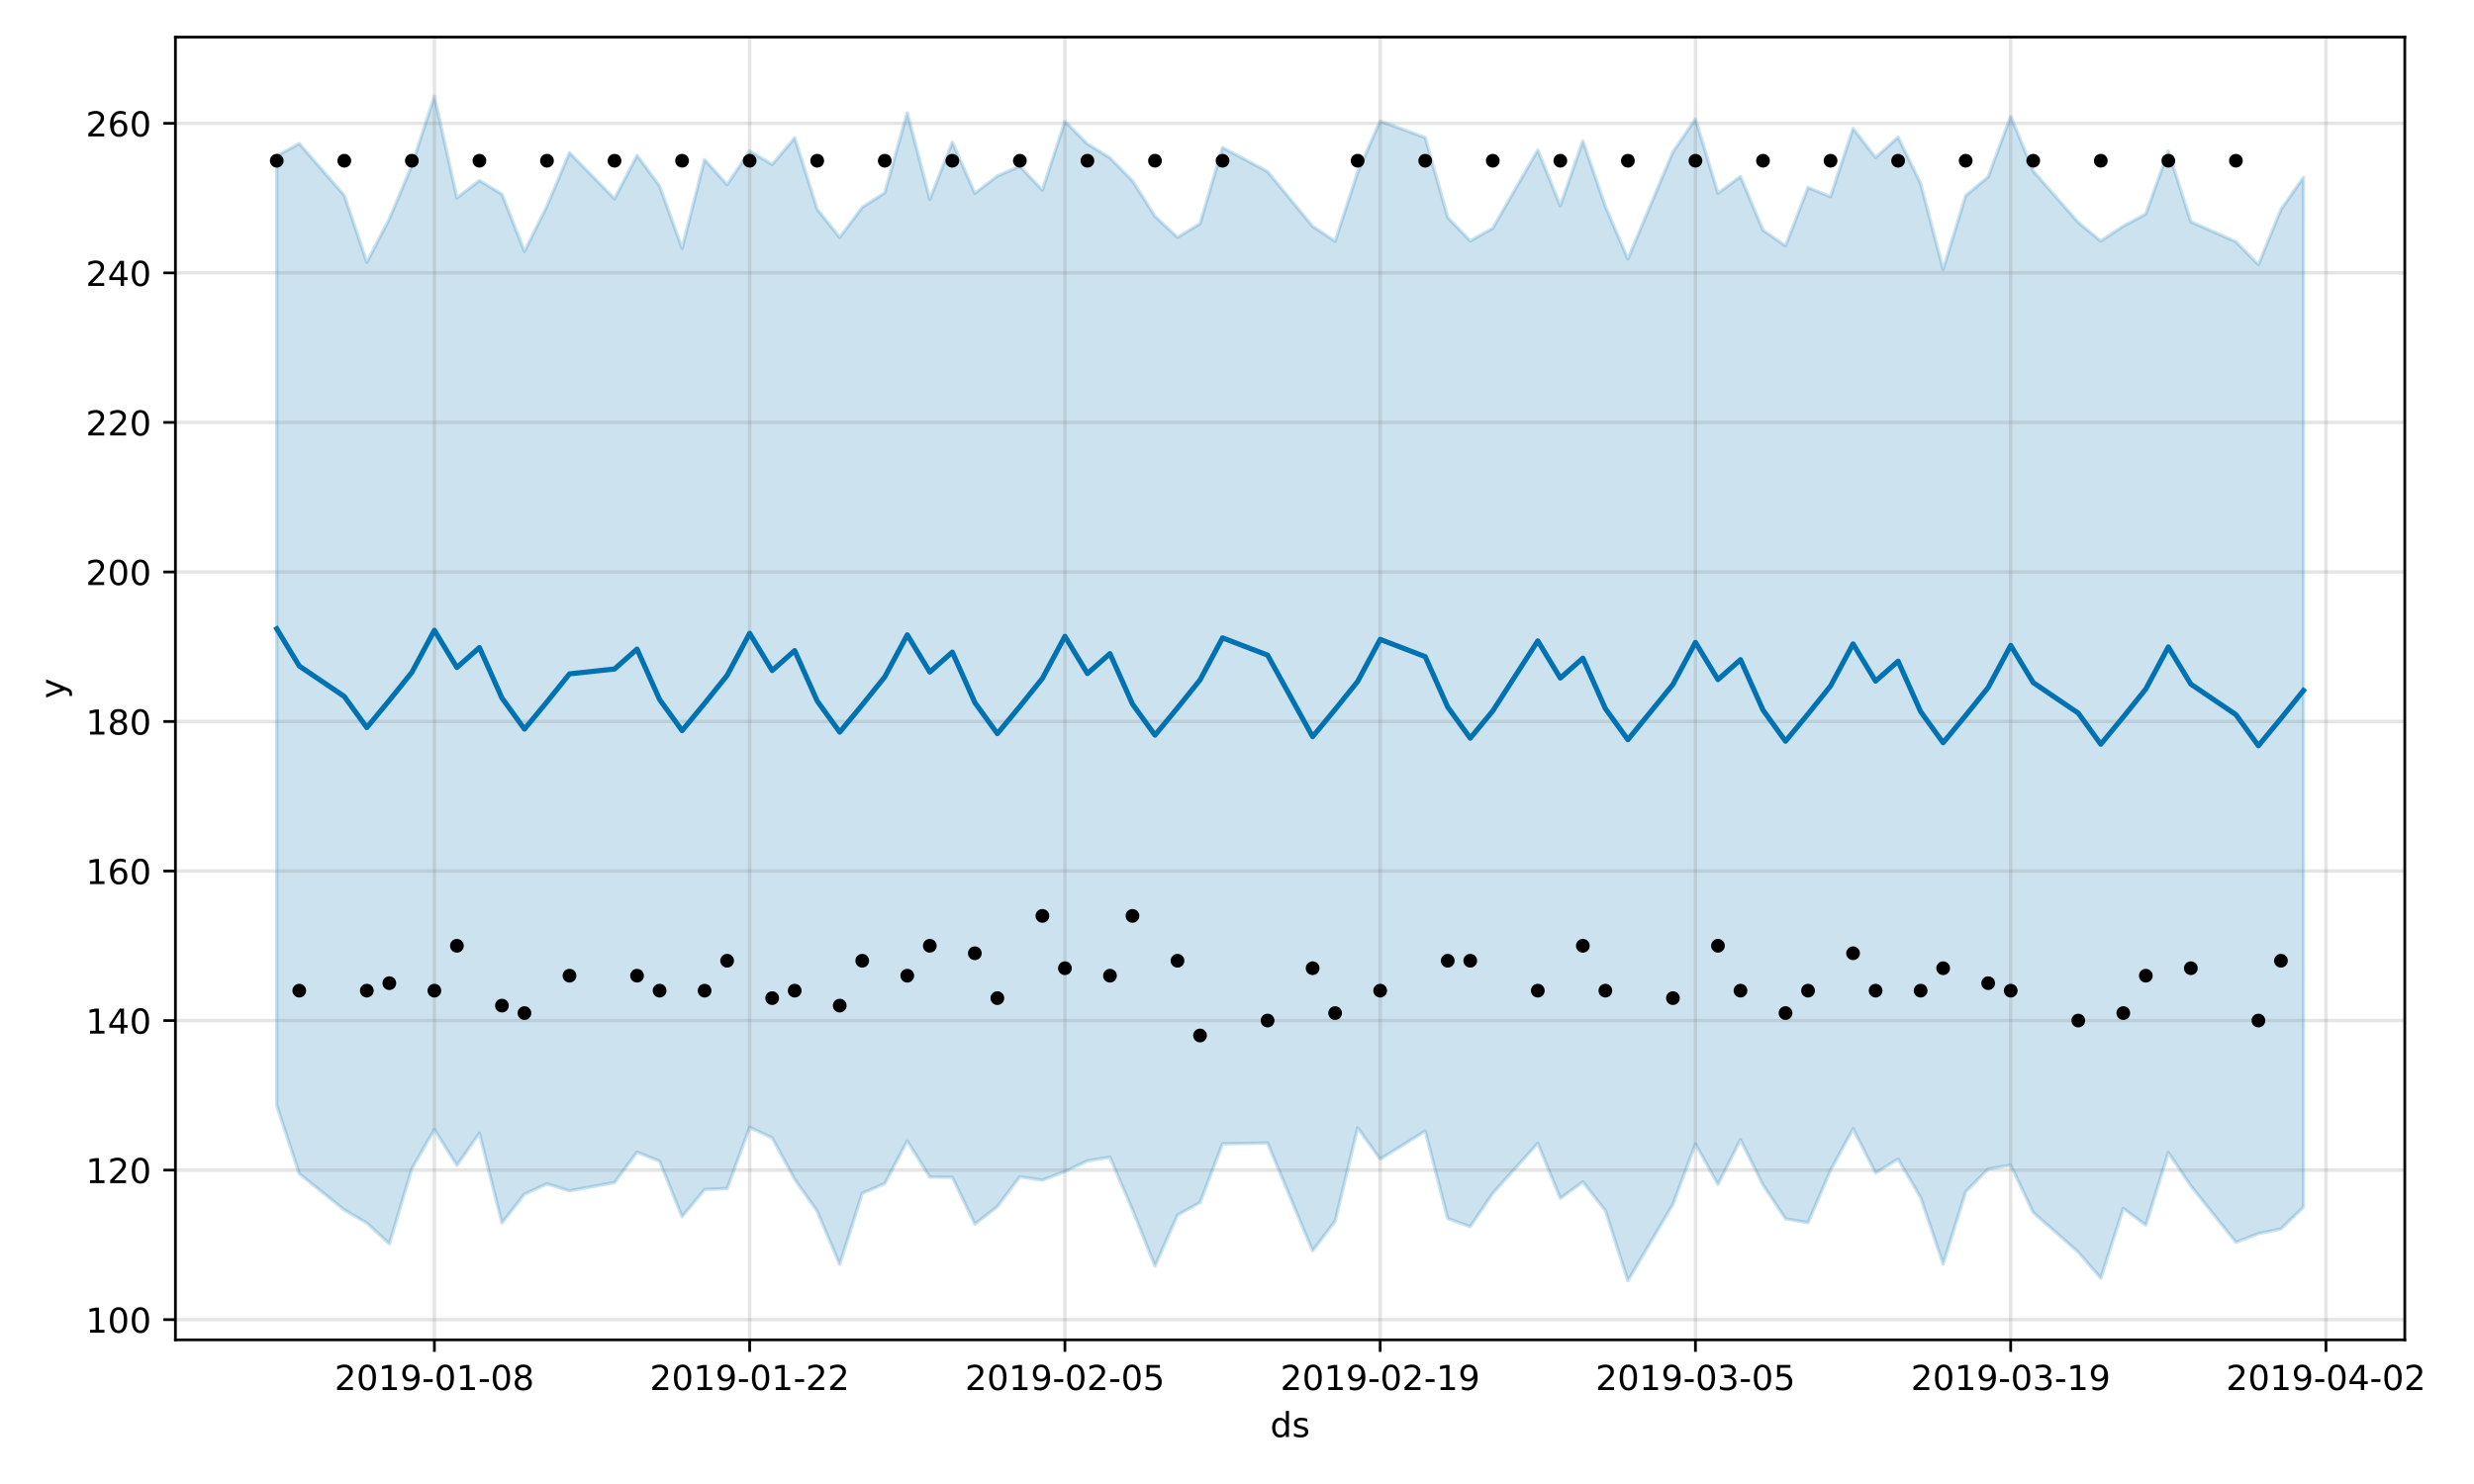 <?xml version="1.0" encoding="utf-8" standalone="no"?>
<!DOCTYPE svg PUBLIC "-//W3C//DTD SVG 1.1//EN"
  "http://www.w3.org/Graphics/SVG/1.1/DTD/svg11.dtd">
<!-- Created with matplotlib (https://matplotlib.org/) -->
<svg height="432pt" version="1.1" viewBox="0 0 720 432" width="720pt" xmlns="http://www.w3.org/2000/svg" xmlns:xlink="http://www.w3.org/1999/xlink">
 <defs>
  <style type="text/css">
*{stroke-linecap:butt;stroke-linejoin:round;}
  </style>
 </defs>
 <g id="figure_1">
  <g id="patch_1">
   <path d="M 0 432 
L 720 432 
L 720 0 
L 0 0 
z
" style="fill:#ffffff;"/>
  </g>
  <g id="axes_1">
   <g id="patch_2">
    <path d="M 51.05 390.04 
L 699.857 390.04 
L 699.857 10.8 
L 51.05 10.8 
z
" style="fill:#ffffff;"/>
   </g>
   <g id="PolyCollection_1">
    <defs>
     <path d="M 80.541 -386.608 
L 80.541 -110.225 
L 87.095 -90.354 
L 100.202 -79.802 
L 106.756 -75.969 
L 113.309 -69.935 
L 119.863 -91.812 
L 126.417 -103.214 
L 132.97 -92.762 
L 139.524 -102.132 
L 146.077 -75.983 
L 152.631 -84.379 
L 159.185 -87.388 
L 165.738 -85.339 
L 178.845 -87.778 
L 185.399 -96.602 
L 191.953 -93.97 
L 198.506 -77.826 
L 205.06 -85.731 
L 211.613 -86.016 
L 218.167 -103.824 
L 224.721 -100.767 
L 231.274 -88.697 
L 237.828 -79.412 
L 244.381 -63.954 
L 250.935 -84.644 
L 257.489 -87.444 
L 264.042 -99.853 
L 270.596 -89.365 
L 277.15 -89.289 
L 283.703 -75.677 
L 290.257 -80.746 
L 296.81 -89.452 
L 303.364 -88.458 
L 309.918 -90.971 
L 316.471 -94.076 
L 323.025 -95.147 
L 329.578 -79.862 
L 336.132 -63.439 
L 342.686 -78.286 
L 349.239 -81.946 
L 355.793 -99.024 
L 368.9 -99.274 
L 382.007 -67.859 
L 388.561 -76.529 
L 395.114 -103.703 
L 401.668 -94.562 
L 414.775 -102.752 
L 421.329 -77.285 
L 427.883 -74.936 
L 434.436 -84.629 
L 447.543 -99.18 
L 454.097 -83.173 
L 460.651 -87.945 
L 467.204 -79.621 
L 473.758 -59.198 
L 486.865 -81.408 
L 493.419 -99.008 
L 499.972 -87.234 
L 506.526 -100.228 
L 513.079 -87.056 
L 519.633 -77.201 
L 526.187 -76.073 
L 532.74 -91.343 
L 539.294 -103.404 
L 545.847 -90.555 
L 552.401 -94.597 
L 558.955 -83.422 
L 565.508 -64.06 
L 572.062 -85.059 
L 578.616 -91.701 
L 585.169 -92.803 
L 591.723 -79.03 
L 604.83 -67.512 
L 611.384 -59.918 
L 617.937 -80.241 
L 624.491 -75.377 
L 631.044 -96.468 
L 637.598 -86.77 
L 650.705 -70.369 
L 657.259 -72.896 
L 663.812 -74.263 
L 670.366 -80.587 
L 670.366 -380.366 
L 670.366 -380.366 
L 663.812 -371.019 
L 657.259 -354.955 
L 650.705 -361.637 
L 637.598 -367.421 
L 631.044 -388.024 
L 624.491 -369.7 
L 617.937 -366.179 
L 611.384 -361.82 
L 604.83 -367.262 
L 591.723 -382.206 
L 585.169 -398.171 
L 578.616 -380.522 
L 572.062 -375.029 
L 565.508 -353.574 
L 558.955 -378.544 
L 552.401 -392.066 
L 545.847 -386.142 
L 539.294 -394.598 
L 532.74 -374.749 
L 526.187 -377.406 
L 519.633 -360.42 
L 513.079 -365.003 
L 506.526 -380.602 
L 499.972 -375.761 
L 493.419 -397.373 
L 486.865 -387.762 
L 473.758 -356.628 
L 467.204 -371.915 
L 460.651 -390.972 
L 454.097 -372.076 
L 447.543 -388.312 
L 434.436 -365.567 
L 427.883 -361.87 
L 421.329 -368.699 
L 414.775 -391.93 
L 401.668 -396.787 
L 395.114 -381.857 
L 388.561 -361.763 
L 382.007 -366.116 
L 368.9 -382.052 
L 355.793 -389.035 
L 349.239 -366.893 
L 342.686 -362.904 
L 336.132 -369.034 
L 329.578 -379.373 
L 323.025 -386.05 
L 316.471 -390.092 
L 309.918 -396.673 
L 303.364 -376.634 
L 296.81 -383.598 
L 290.257 -380.772 
L 283.703 -375.747 
L 277.15 -390.608 
L 270.596 -373.971 
L 264.042 -399.154 
L 257.489 -375.885 
L 250.935 -371.645 
L 244.381 -362.896 
L 237.828 -371.093 
L 231.274 -391.85 
L 224.721 -384.101 
L 218.167 -388.039 
L 211.613 -378.232 
L 205.06 -385.543 
L 198.506 -359.734 
L 191.953 -377.859 
L 185.399 -386.752 
L 178.845 -374.14 
L 165.738 -387.535 
L 159.185 -372.015 
L 152.631 -358.799 
L 146.077 -375.483 
L 139.524 -379.447 
L 132.97 -374.37 
L 126.417 -403.962 
L 119.863 -383.858 
L 113.309 -368.281 
L 106.756 -355.661 
L 100.202 -375.091 
L 87.095 -390.202 
L 80.541 -386.608 
z
" id="m3d1f769951" style="stroke:#0072b2;stroke-opacity:0.2;"/>
    </defs>
    <g clip-path="url(#p39bafa9883)">
     <use style="fill:#0072b2;fill-opacity:0.2;stroke:#0072b2;stroke-opacity:0.2;" x="0" xlink:href="#m3d1f769951" y="432"/>
    </g>
   </g>
   <g id="matplotlib.axis_1">
    <g id="xtick_1">
     <g id="line2d_1">
      <path clip-path="url(#p39bafa9883)" d="M 126.417 390.04 
L 126.417 10.8 
" style="fill:none;stroke:#808080;stroke-linecap:square;stroke-opacity:0.2;"/>
     </g>
     <g id="line2d_2">
      <defs>
       <path d="M 0 0 
L 0 3.5 
" id="m674837d813" style="stroke:#000000;stroke-width:0.8;"/>
      </defs>
      <g>
       <use style="stroke:#000000;stroke-width:0.8;" x="126.417" xlink:href="#m674837d813" y="390.04"/>
      </g>
     </g>
     <g id="text_1">
      <!-- 2019-01-08 -->
      <defs>
       <path d="M 19.188 8.297 
L 53.609 8.297 
L 53.609 0 
L 7.328 0 
L 7.328 8.297 
Q 12.938 14.109 22.625 23.891 
Q 32.328 33.688 34.812 36.531 
Q 39.547 41.844 41.422 45.531 
Q 43.312 49.219 43.312 52.781 
Q 43.312 58.594 39.234 62.25 
Q 35.156 65.922 28.609 65.922 
Q 23.969 65.922 18.812 64.312 
Q 13.672 62.703 7.812 59.422 
L 7.812 69.391 
Q 13.766 71.781 18.938 73 
Q 24.125 74.219 28.422 74.219 
Q 39.75 74.219 46.484 68.547 
Q 53.219 62.891 53.219 53.422 
Q 53.219 48.922 51.531 44.891 
Q 49.859 40.875 45.406 35.406 
Q 44.188 33.984 37.641 27.219 
Q 31.109 20.453 19.188 8.297 
z
" id="DejaVuSans-50"/>
       <path d="M 31.781 66.406 
Q 24.172 66.406 20.328 58.906 
Q 16.5 51.422 16.5 36.375 
Q 16.5 21.391 20.328 13.891 
Q 24.172 6.391 31.781 6.391 
Q 39.453 6.391 43.281 13.891 
Q 47.125 21.391 47.125 36.375 
Q 47.125 51.422 43.281 58.906 
Q 39.453 66.406 31.781 66.406 
z
M 31.781 74.219 
Q 44.047 74.219 50.516 64.516 
Q 56.984 54.828 56.984 36.375 
Q 56.984 17.969 50.516 8.266 
Q 44.047 -1.422 31.781 -1.422 
Q 19.531 -1.422 13.062 8.266 
Q 6.594 17.969 6.594 36.375 
Q 6.594 54.828 13.062 64.516 
Q 19.531 74.219 31.781 74.219 
z
" id="DejaVuSans-48"/>
       <path d="M 12.406 8.297 
L 28.516 8.297 
L 28.516 63.922 
L 10.984 60.406 
L 10.984 69.391 
L 28.422 72.906 
L 38.281 72.906 
L 38.281 8.297 
L 54.391 8.297 
L 54.391 0 
L 12.406 0 
z
" id="DejaVuSans-49"/>
       <path d="M 10.984 1.516 
L 10.984 10.5 
Q 14.703 8.734 18.5 7.812 
Q 22.312 6.891 25.984 6.891 
Q 35.75 6.891 40.891 13.453 
Q 46.047 20.016 46.781 33.406 
Q 43.953 29.203 39.594 26.953 
Q 35.25 24.703 29.984 24.703 
Q 19.047 24.703 12.672 31.312 
Q 6.297 37.938 6.297 49.422 
Q 6.297 60.641 12.938 67.422 
Q 19.578 74.219 30.609 74.219 
Q 43.266 74.219 49.922 64.516 
Q 56.594 54.828 56.594 36.375 
Q 56.594 19.141 48.406 8.859 
Q 40.234 -1.422 26.422 -1.422 
Q 22.703 -1.422 18.891 -0.688 
Q 15.094 0.047 10.984 1.516 
z
M 30.609 32.422 
Q 37.25 32.422 41.125 36.953 
Q 45.016 41.5 45.016 49.422 
Q 45.016 57.281 41.125 61.844 
Q 37.25 66.406 30.609 66.406 
Q 23.969 66.406 20.094 61.844 
Q 16.219 57.281 16.219 49.422 
Q 16.219 41.5 20.094 36.953 
Q 23.969 32.422 30.609 32.422 
z
" id="DejaVuSans-57"/>
       <path d="M 4.891 31.391 
L 31.203 31.391 
L 31.203 23.391 
L 4.891 23.391 
z
" id="DejaVuSans-45"/>
       <path d="M 31.781 34.625 
Q 24.75 34.625 20.719 30.859 
Q 16.703 27.094 16.703 20.516 
Q 16.703 13.922 20.719 10.156 
Q 24.75 6.391 31.781 6.391 
Q 38.812 6.391 42.859 10.172 
Q 46.922 13.969 46.922 20.516 
Q 46.922 27.094 42.891 30.859 
Q 38.875 34.625 31.781 34.625 
z
M 21.922 38.812 
Q 15.578 40.375 12.031 44.719 
Q 8.5 49.078 8.5 55.328 
Q 8.5 64.062 14.719 69.141 
Q 20.953 74.219 31.781 74.219 
Q 42.672 74.219 48.875 69.141 
Q 55.078 64.062 55.078 55.328 
Q 55.078 49.078 51.531 44.719 
Q 48 40.375 41.703 38.812 
Q 48.828 37.156 52.797 32.312 
Q 56.781 27.484 56.781 20.516 
Q 56.781 9.906 50.312 4.234 
Q 43.844 -1.422 31.781 -1.422 
Q 19.734 -1.422 13.25 4.234 
Q 6.781 9.906 6.781 20.516 
Q 6.781 27.484 10.781 32.312 
Q 14.797 37.156 21.922 38.812 
z
M 18.312 54.391 
Q 18.312 48.734 21.844 45.562 
Q 25.391 42.391 31.781 42.391 
Q 38.141 42.391 41.719 45.562 
Q 45.312 48.734 45.312 54.391 
Q 45.312 60.062 41.719 63.234 
Q 38.141 66.406 31.781 66.406 
Q 25.391 66.406 21.844 63.234 
Q 18.312 60.062 18.312 54.391 
z
" id="DejaVuSans-56"/>
      </defs>
      <g transform="translate(97.359 404.638)scale(0.1 -0.1)">
       <use xlink:href="#DejaVuSans-50"/>
       <use x="63.623" xlink:href="#DejaVuSans-48"/>
       <use x="127.246" xlink:href="#DejaVuSans-49"/>
       <use x="190.869" xlink:href="#DejaVuSans-57"/>
       <use x="254.492" xlink:href="#DejaVuSans-45"/>
       <use x="290.576" xlink:href="#DejaVuSans-48"/>
       <use x="354.199" xlink:href="#DejaVuSans-49"/>
       <use x="417.822" xlink:href="#DejaVuSans-45"/>
       <use x="453.906" xlink:href="#DejaVuSans-48"/>
       <use x="517.529" xlink:href="#DejaVuSans-56"/>
      </g>
     </g>
    </g>
    <g id="xtick_2">
     <g id="line2d_3">
      <path clip-path="url(#p39bafa9883)" d="M 218.167 390.04 
L 218.167 10.8 
" style="fill:none;stroke:#808080;stroke-linecap:square;stroke-opacity:0.2;"/>
     </g>
     <g id="line2d_4">
      <g>
       <use style="stroke:#000000;stroke-width:0.8;" x="218.167" xlink:href="#m674837d813" y="390.04"/>
      </g>
     </g>
     <g id="text_2">
      <!-- 2019-01-22 -->
      <g transform="translate(189.109 404.638)scale(0.1 -0.1)">
       <use xlink:href="#DejaVuSans-50"/>
       <use x="63.623" xlink:href="#DejaVuSans-48"/>
       <use x="127.246" xlink:href="#DejaVuSans-49"/>
       <use x="190.869" xlink:href="#DejaVuSans-57"/>
       <use x="254.492" xlink:href="#DejaVuSans-45"/>
       <use x="290.576" xlink:href="#DejaVuSans-48"/>
       <use x="354.199" xlink:href="#DejaVuSans-49"/>
       <use x="417.822" xlink:href="#DejaVuSans-45"/>
       <use x="453.906" xlink:href="#DejaVuSans-50"/>
       <use x="517.529" xlink:href="#DejaVuSans-50"/>
      </g>
     </g>
    </g>
    <g id="xtick_3">
     <g id="line2d_5">
      <path clip-path="url(#p39bafa9883)" d="M 309.918 390.04 
L 309.918 10.8 
" style="fill:none;stroke:#808080;stroke-linecap:square;stroke-opacity:0.2;"/>
     </g>
     <g id="line2d_6">
      <g>
       <use style="stroke:#000000;stroke-width:0.8;" x="309.918" xlink:href="#m674837d813" y="390.04"/>
      </g>
     </g>
     <g id="text_3">
      <!-- 2019-02-05 -->
      <defs>
       <path d="M 10.797 72.906 
L 49.516 72.906 
L 49.516 64.594 
L 19.828 64.594 
L 19.828 46.734 
Q 21.969 47.469 24.109 47.828 
Q 26.266 48.188 28.422 48.188 
Q 40.625 48.188 47.75 41.5 
Q 54.891 34.812 54.891 23.391 
Q 54.891 11.625 47.562 5.094 
Q 40.234 -1.422 26.906 -1.422 
Q 22.312 -1.422 17.547 -0.641 
Q 12.797 0.141 7.719 1.703 
L 7.719 11.625 
Q 12.109 9.234 16.797 8.062 
Q 21.484 6.891 26.703 6.891 
Q 35.156 6.891 40.078 11.328 
Q 45.016 15.766 45.016 23.391 
Q 45.016 31 40.078 35.438 
Q 35.156 39.891 26.703 39.891 
Q 22.75 39.891 18.812 39.016 
Q 14.891 38.141 10.797 36.281 
z
" id="DejaVuSans-53"/>
      </defs>
      <g transform="translate(280.86 404.638)scale(0.1 -0.1)">
       <use xlink:href="#DejaVuSans-50"/>
       <use x="63.623" xlink:href="#DejaVuSans-48"/>
       <use x="127.246" xlink:href="#DejaVuSans-49"/>
       <use x="190.869" xlink:href="#DejaVuSans-57"/>
       <use x="254.492" xlink:href="#DejaVuSans-45"/>
       <use x="290.576" xlink:href="#DejaVuSans-48"/>
       <use x="354.199" xlink:href="#DejaVuSans-50"/>
       <use x="417.822" xlink:href="#DejaVuSans-45"/>
       <use x="453.906" xlink:href="#DejaVuSans-48"/>
       <use x="517.529" xlink:href="#DejaVuSans-53"/>
      </g>
     </g>
    </g>
    <g id="xtick_4">
     <g id="line2d_7">
      <path clip-path="url(#p39bafa9883)" d="M 401.668 390.04 
L 401.668 10.8 
" style="fill:none;stroke:#808080;stroke-linecap:square;stroke-opacity:0.2;"/>
     </g>
     <g id="line2d_8">
      <g>
       <use style="stroke:#000000;stroke-width:0.8;" x="401.668" xlink:href="#m674837d813" y="390.04"/>
      </g>
     </g>
     <g id="text_4">
      <!-- 2019-02-19 -->
      <g transform="translate(372.61 404.638)scale(0.1 -0.1)">
       <use xlink:href="#DejaVuSans-50"/>
       <use x="63.623" xlink:href="#DejaVuSans-48"/>
       <use x="127.246" xlink:href="#DejaVuSans-49"/>
       <use x="190.869" xlink:href="#DejaVuSans-57"/>
       <use x="254.492" xlink:href="#DejaVuSans-45"/>
       <use x="290.576" xlink:href="#DejaVuSans-48"/>
       <use x="354.199" xlink:href="#DejaVuSans-50"/>
       <use x="417.822" xlink:href="#DejaVuSans-45"/>
       <use x="453.906" xlink:href="#DejaVuSans-49"/>
       <use x="517.529" xlink:href="#DejaVuSans-57"/>
      </g>
     </g>
    </g>
    <g id="xtick_5">
     <g id="line2d_9">
      <path clip-path="url(#p39bafa9883)" d="M 493.419 390.04 
L 493.419 10.8 
" style="fill:none;stroke:#808080;stroke-linecap:square;stroke-opacity:0.2;"/>
     </g>
     <g id="line2d_10">
      <g>
       <use style="stroke:#000000;stroke-width:0.8;" x="493.419" xlink:href="#m674837d813" y="390.04"/>
      </g>
     </g>
     <g id="text_5">
      <!-- 2019-03-05 -->
      <defs>
       <path d="M 40.578 39.312 
Q 47.656 37.797 51.625 33 
Q 55.609 28.219 55.609 21.188 
Q 55.609 10.406 48.188 4.484 
Q 40.766 -1.422 27.094 -1.422 
Q 22.516 -1.422 17.656 -0.516 
Q 12.797 0.391 7.625 2.203 
L 7.625 11.719 
Q 11.719 9.328 16.594 8.109 
Q 21.484 6.891 26.812 6.891 
Q 36.078 6.891 40.938 10.547 
Q 45.797 14.203 45.797 21.188 
Q 45.797 27.641 41.281 31.266 
Q 36.766 34.906 28.719 34.906 
L 20.219 34.906 
L 20.219 43.016 
L 29.109 43.016 
Q 36.375 43.016 40.234 45.922 
Q 44.094 48.828 44.094 54.297 
Q 44.094 59.906 40.109 62.906 
Q 36.141 65.922 28.719 65.922 
Q 24.656 65.922 20.016 65.031 
Q 15.375 64.156 9.812 62.312 
L 9.812 71.094 
Q 15.438 72.656 20.344 73.438 
Q 25.25 74.219 29.594 74.219 
Q 40.828 74.219 47.359 69.109 
Q 53.906 64.016 53.906 55.328 
Q 53.906 49.266 50.438 45.094 
Q 46.969 40.922 40.578 39.312 
z
" id="DejaVuSans-51"/>
      </defs>
      <g transform="translate(464.361 404.638)scale(0.1 -0.1)">
       <use xlink:href="#DejaVuSans-50"/>
       <use x="63.623" xlink:href="#DejaVuSans-48"/>
       <use x="127.246" xlink:href="#DejaVuSans-49"/>
       <use x="190.869" xlink:href="#DejaVuSans-57"/>
       <use x="254.492" xlink:href="#DejaVuSans-45"/>
       <use x="290.576" xlink:href="#DejaVuSans-48"/>
       <use x="354.199" xlink:href="#DejaVuSans-51"/>
       <use x="417.822" xlink:href="#DejaVuSans-45"/>
       <use x="453.906" xlink:href="#DejaVuSans-48"/>
       <use x="517.529" xlink:href="#DejaVuSans-53"/>
      </g>
     </g>
    </g>
    <g id="xtick_6">
     <g id="line2d_11">
      <path clip-path="url(#p39bafa9883)" d="M 585.169 390.04 
L 585.169 10.8 
" style="fill:none;stroke:#808080;stroke-linecap:square;stroke-opacity:0.2;"/>
     </g>
     <g id="line2d_12">
      <g>
       <use style="stroke:#000000;stroke-width:0.8;" x="585.169" xlink:href="#m674837d813" y="390.04"/>
      </g>
     </g>
     <g id="text_6">
      <!-- 2019-03-19 -->
      <g transform="translate(556.111 404.638)scale(0.1 -0.1)">
       <use xlink:href="#DejaVuSans-50"/>
       <use x="63.623" xlink:href="#DejaVuSans-48"/>
       <use x="127.246" xlink:href="#DejaVuSans-49"/>
       <use x="190.869" xlink:href="#DejaVuSans-57"/>
       <use x="254.492" xlink:href="#DejaVuSans-45"/>
       <use x="290.576" xlink:href="#DejaVuSans-48"/>
       <use x="354.199" xlink:href="#DejaVuSans-51"/>
       <use x="417.822" xlink:href="#DejaVuSans-45"/>
       <use x="453.906" xlink:href="#DejaVuSans-49"/>
       <use x="517.529" xlink:href="#DejaVuSans-57"/>
      </g>
     </g>
    </g>
    <g id="xtick_7">
     <g id="line2d_13">
      <path clip-path="url(#p39bafa9883)" d="M 676.92 390.04 
L 676.92 10.8 
" style="fill:none;stroke:#808080;stroke-linecap:square;stroke-opacity:0.2;"/>
     </g>
     <g id="line2d_14">
      <g>
       <use style="stroke:#000000;stroke-width:0.8;" x="676.92" xlink:href="#m674837d813" y="390.04"/>
      </g>
     </g>
     <g id="text_7">
      <!-- 2019-04-02 -->
      <defs>
       <path d="M 37.797 64.312 
L 12.891 25.391 
L 37.797 25.391 
z
M 35.203 72.906 
L 47.609 72.906 
L 47.609 25.391 
L 58.016 25.391 
L 58.016 17.188 
L 47.609 17.188 
L 47.609 0 
L 37.797 0 
L 37.797 17.188 
L 4.891 17.188 
L 4.891 26.703 
z
" id="DejaVuSans-52"/>
      </defs>
      <g transform="translate(647.862 404.638)scale(0.1 -0.1)">
       <use xlink:href="#DejaVuSans-50"/>
       <use x="63.623" xlink:href="#DejaVuSans-48"/>
       <use x="127.246" xlink:href="#DejaVuSans-49"/>
       <use x="190.869" xlink:href="#DejaVuSans-57"/>
       <use x="254.492" xlink:href="#DejaVuSans-45"/>
       <use x="290.576" xlink:href="#DejaVuSans-48"/>
       <use x="354.199" xlink:href="#DejaVuSans-52"/>
       <use x="417.822" xlink:href="#DejaVuSans-45"/>
       <use x="453.906" xlink:href="#DejaVuSans-48"/>
       <use x="517.529" xlink:href="#DejaVuSans-50"/>
      </g>
     </g>
    </g>
    <g id="text_8">
     <!-- ds -->
     <defs>
      <path d="M 45.406 46.391 
L 45.406 75.984 
L 54.391 75.984 
L 54.391 0 
L 45.406 0 
L 45.406 8.203 
Q 42.578 3.328 38.25 0.953 
Q 33.938 -1.422 27.875 -1.422 
Q 17.969 -1.422 11.734 6.484 
Q 5.516 14.406 5.516 27.297 
Q 5.516 40.188 11.734 48.094 
Q 17.969 56 27.875 56 
Q 33.938 56 38.25 53.625 
Q 42.578 51.266 45.406 46.391 
z
M 14.797 27.297 
Q 14.797 17.391 18.875 11.75 
Q 22.953 6.109 30.078 6.109 
Q 37.203 6.109 41.297 11.75 
Q 45.406 17.391 45.406 27.297 
Q 45.406 37.203 41.297 42.844 
Q 37.203 48.484 30.078 48.484 
Q 22.953 48.484 18.875 42.844 
Q 14.797 37.203 14.797 27.297 
z
" id="DejaVuSans-100"/>
      <path d="M 44.281 53.078 
L 44.281 44.578 
Q 40.484 46.531 36.375 47.5 
Q 32.281 48.484 27.875 48.484 
Q 21.188 48.484 17.844 46.438 
Q 14.5 44.391 14.5 40.281 
Q 14.5 37.156 16.891 35.375 
Q 19.281 33.594 26.516 31.984 
L 29.594 31.297 
Q 39.156 29.25 43.188 25.516 
Q 47.219 21.781 47.219 15.094 
Q 47.219 7.469 41.188 3.016 
Q 35.156 -1.422 24.609 -1.422 
Q 20.219 -1.422 15.453 -0.562 
Q 10.688 0.297 5.422 2 
L 5.422 11.281 
Q 10.406 8.688 15.234 7.391 
Q 20.062 6.109 24.812 6.109 
Q 31.156 6.109 34.562 8.281 
Q 37.984 10.453 37.984 14.406 
Q 37.984 18.062 35.516 20.016 
Q 33.062 21.969 24.703 23.781 
L 21.578 24.516 
Q 13.234 26.266 9.516 29.906 
Q 5.812 33.547 5.812 39.891 
Q 5.812 47.609 11.281 51.797 
Q 16.75 56 26.812 56 
Q 31.781 56 36.172 55.266 
Q 40.578 54.547 44.281 53.078 
z
" id="DejaVuSans-115"/>
     </defs>
     <g transform="translate(369.675 418.317)scale(0.1 -0.1)">
      <use xlink:href="#DejaVuSans-100"/>
      <use x="63.477" xlink:href="#DejaVuSans-115"/>
     </g>
    </g>
   </g>
   <g id="matplotlib.axis_2">
    <g id="ytick_1">
     <g id="line2d_15">
      <path clip-path="url(#p39bafa9883)" d="M 51.05 384.149 
L 699.857 384.149 
" style="fill:none;stroke:#808080;stroke-linecap:square;stroke-opacity:0.2;"/>
     </g>
     <g id="line2d_16">
      <defs>
       <path d="M 0 0 
L -3.5 0 
" id="m7837baa604" style="stroke:#000000;stroke-width:0.8;"/>
      </defs>
      <g>
       <use style="stroke:#000000;stroke-width:0.8;" x="51.05" xlink:href="#m7837baa604" y="384.149"/>
      </g>
     </g>
     <g id="text_9">
      <!-- 100 -->
      <g transform="translate(24.962 387.948)scale(0.1 -0.1)">
       <use xlink:href="#DejaVuSans-49"/>
       <use x="63.623" xlink:href="#DejaVuSans-48"/>
       <use x="127.246" xlink:href="#DejaVuSans-48"/>
      </g>
     </g>
    </g>
    <g id="ytick_2">
     <g id="line2d_17">
      <path clip-path="url(#p39bafa9883)" d="M 51.05 340.619 
L 699.857 340.619 
" style="fill:none;stroke:#808080;stroke-linecap:square;stroke-opacity:0.2;"/>
     </g>
     <g id="line2d_18">
      <g>
       <use style="stroke:#000000;stroke-width:0.8;" x="51.05" xlink:href="#m7837baa604" y="340.619"/>
      </g>
     </g>
     <g id="text_10">
      <!-- 120 -->
      <g transform="translate(24.962 344.418)scale(0.1 -0.1)">
       <use xlink:href="#DejaVuSans-49"/>
       <use x="63.623" xlink:href="#DejaVuSans-50"/>
       <use x="127.246" xlink:href="#DejaVuSans-48"/>
      </g>
     </g>
    </g>
    <g id="ytick_3">
     <g id="line2d_19">
      <path clip-path="url(#p39bafa9883)" d="M 51.05 297.089 
L 699.857 297.089 
" style="fill:none;stroke:#808080;stroke-linecap:square;stroke-opacity:0.2;"/>
     </g>
     <g id="line2d_20">
      <g>
       <use style="stroke:#000000;stroke-width:0.8;" x="51.05" xlink:href="#m7837baa604" y="297.089"/>
      </g>
     </g>
     <g id="text_11">
      <!-- 140 -->
      <g transform="translate(24.962 300.888)scale(0.1 -0.1)">
       <use xlink:href="#DejaVuSans-49"/>
       <use x="63.623" xlink:href="#DejaVuSans-52"/>
       <use x="127.246" xlink:href="#DejaVuSans-48"/>
      </g>
     </g>
    </g>
    <g id="ytick_4">
     <g id="line2d_21">
      <path clip-path="url(#p39bafa9883)" d="M 51.05 253.558 
L 699.857 253.558 
" style="fill:none;stroke:#808080;stroke-linecap:square;stroke-opacity:0.2;"/>
     </g>
     <g id="line2d_22">
      <g>
       <use style="stroke:#000000;stroke-width:0.8;" x="51.05" xlink:href="#m7837baa604" y="253.558"/>
      </g>
     </g>
     <g id="text_12">
      <!-- 160 -->
      <defs>
       <path d="M 33.016 40.375 
Q 26.375 40.375 22.484 35.828 
Q 18.609 31.297 18.609 23.391 
Q 18.609 15.531 22.484 10.953 
Q 26.375 6.391 33.016 6.391 
Q 39.656 6.391 43.531 10.953 
Q 47.406 15.531 47.406 23.391 
Q 47.406 31.297 43.531 35.828 
Q 39.656 40.375 33.016 40.375 
z
M 52.594 71.297 
L 52.594 62.312 
Q 48.875 64.062 45.094 64.984 
Q 41.312 65.922 37.594 65.922 
Q 27.828 65.922 22.672 59.328 
Q 17.531 52.734 16.797 39.406 
Q 19.672 43.656 24.016 45.922 
Q 28.375 48.188 33.594 48.188 
Q 44.578 48.188 50.953 41.516 
Q 57.328 34.859 57.328 23.391 
Q 57.328 12.156 50.688 5.359 
Q 44.047 -1.422 33.016 -1.422 
Q 20.359 -1.422 13.672 8.266 
Q 6.984 17.969 6.984 36.375 
Q 6.984 53.656 15.188 63.938 
Q 23.391 74.219 37.203 74.219 
Q 40.922 74.219 44.703 73.484 
Q 48.484 72.75 52.594 71.297 
z
" id="DejaVuSans-54"/>
      </defs>
      <g transform="translate(24.962 257.358)scale(0.1 -0.1)">
       <use xlink:href="#DejaVuSans-49"/>
       <use x="63.623" xlink:href="#DejaVuSans-54"/>
       <use x="127.246" xlink:href="#DejaVuSans-48"/>
      </g>
     </g>
    </g>
    <g id="ytick_5">
     <g id="line2d_23">
      <path clip-path="url(#p39bafa9883)" d="M 51.05 210.028 
L 699.857 210.028 
" style="fill:none;stroke:#808080;stroke-linecap:square;stroke-opacity:0.2;"/>
     </g>
     <g id="line2d_24">
      <g>
       <use style="stroke:#000000;stroke-width:0.8;" x="51.05" xlink:href="#m7837baa604" y="210.028"/>
      </g>
     </g>
     <g id="text_13">
      <!-- 180 -->
      <g transform="translate(24.962 213.827)scale(0.1 -0.1)">
       <use xlink:href="#DejaVuSans-49"/>
       <use x="63.623" xlink:href="#DejaVuSans-56"/>
       <use x="127.246" xlink:href="#DejaVuSans-48"/>
      </g>
     </g>
    </g>
    <g id="ytick_6">
     <g id="line2d_25">
      <path clip-path="url(#p39bafa9883)" d="M 51.05 166.498 
L 699.857 166.498 
" style="fill:none;stroke:#808080;stroke-linecap:square;stroke-opacity:0.2;"/>
     </g>
     <g id="line2d_26">
      <g>
       <use style="stroke:#000000;stroke-width:0.8;" x="51.05" xlink:href="#m7837baa604" y="166.498"/>
      </g>
     </g>
     <g id="text_14">
      <!-- 200 -->
      <g transform="translate(24.962 170.297)scale(0.1 -0.1)">
       <use xlink:href="#DejaVuSans-50"/>
       <use x="63.623" xlink:href="#DejaVuSans-48"/>
       <use x="127.246" xlink:href="#DejaVuSans-48"/>
      </g>
     </g>
    </g>
    <g id="ytick_7">
     <g id="line2d_27">
      <path clip-path="url(#p39bafa9883)" d="M 51.05 122.968 
L 699.857 122.968 
" style="fill:none;stroke:#808080;stroke-linecap:square;stroke-opacity:0.2;"/>
     </g>
     <g id="line2d_28">
      <g>
       <use style="stroke:#000000;stroke-width:0.8;" x="51.05" xlink:href="#m7837baa604" y="122.968"/>
      </g>
     </g>
     <g id="text_15">
      <!-- 220 -->
      <g transform="translate(24.962 126.767)scale(0.1 -0.1)">
       <use xlink:href="#DejaVuSans-50"/>
       <use x="63.623" xlink:href="#DejaVuSans-50"/>
       <use x="127.246" xlink:href="#DejaVuSans-48"/>
      </g>
     </g>
    </g>
    <g id="ytick_8">
     <g id="line2d_29">
      <path clip-path="url(#p39bafa9883)" d="M 51.05 79.437 
L 699.857 79.437 
" style="fill:none;stroke:#808080;stroke-linecap:square;stroke-opacity:0.2;"/>
     </g>
     <g id="line2d_30">
      <g>
       <use style="stroke:#000000;stroke-width:0.8;" x="51.05" xlink:href="#m7837baa604" y="79.437"/>
      </g>
     </g>
     <g id="text_16">
      <!-- 240 -->
      <g transform="translate(24.962 83.236)scale(0.1 -0.1)">
       <use xlink:href="#DejaVuSans-50"/>
       <use x="63.623" xlink:href="#DejaVuSans-52"/>
       <use x="127.246" xlink:href="#DejaVuSans-48"/>
      </g>
     </g>
    </g>
    <g id="ytick_9">
     <g id="line2d_31">
      <path clip-path="url(#p39bafa9883)" d="M 51.05 35.907 
L 699.857 35.907 
" style="fill:none;stroke:#808080;stroke-linecap:square;stroke-opacity:0.2;"/>
     </g>
     <g id="line2d_32">
      <g>
       <use style="stroke:#000000;stroke-width:0.8;" x="51.05" xlink:href="#m7837baa604" y="35.907"/>
      </g>
     </g>
     <g id="text_17">
      <!-- 260 -->
      <g transform="translate(24.962 39.706)scale(0.1 -0.1)">
       <use xlink:href="#DejaVuSans-50"/>
       <use x="63.623" xlink:href="#DejaVuSans-54"/>
       <use x="127.246" xlink:href="#DejaVuSans-48"/>
      </g>
     </g>
    </g>
    <g id="text_18">
     <!-- y -->
     <defs>
      <path d="M 32.172 -5.078 
Q 28.375 -14.844 24.75 -17.812 
Q 21.141 -20.797 15.094 -20.797 
L 7.906 -20.797 
L 7.906 -13.281 
L 13.188 -13.281 
Q 16.891 -13.281 18.938 -11.516 
Q 21 -9.766 23.484 -3.219 
L 25.094 0.875 
L 2.984 54.688 
L 12.5 54.688 
L 29.594 11.922 
L 46.688 54.688 
L 56.203 54.688 
z
" id="DejaVuSans-121"/>
     </defs>
     <g transform="translate(18.883 203.379)rotate(-90)scale(0.1 -0.1)">
      <use xlink:href="#DejaVuSans-121"/>
     </g>
    </g>
   </g>
   <g id="line2d_33">
    <defs>
     <path d="M 0 1.5 
C 0.398 1.5 0.779 1.342 1.061 1.061 
C 1.342 0.779 1.5 0.398 1.5 0 
C 1.5 -0.398 1.342 -0.779 1.061 -1.061 
C 0.779 -1.342 0.398 -1.5 0 -1.5 
C -0.398 -1.5 -0.779 -1.342 -1.061 -1.061 
C -1.342 -0.779 -1.5 -0.398 -1.5 0 
C -1.5 0.398 -1.342 0.779 -1.061 1.061 
C -0.779 1.342 -0.398 1.5 0 1.5 
z
" id="m61db982374" style="stroke:#000000;"/>
    </defs>
    <g clip-path="url(#p39bafa9883)">
     <use style="stroke:#000000;" x="80.541" xlink:href="#m61db982374" y="46.79"/>
     <use style="stroke:#000000;" x="87.095" xlink:href="#m61db982374" y="288.383"/>
     <use style="stroke:#000000;" x="100.202" xlink:href="#m61db982374" y="46.79"/>
     <use style="stroke:#000000;" x="106.756" xlink:href="#m61db982374" y="288.383"/>
     <use style="stroke:#000000;" x="113.309" xlink:href="#m61db982374" y="286.206"/>
     <use style="stroke:#000000;" x="119.863" xlink:href="#m61db982374" y="46.79"/>
     <use style="stroke:#000000;" x="126.417" xlink:href="#m61db982374" y="288.383"/>
     <use style="stroke:#000000;" x="132.97" xlink:href="#m61db982374" y="275.323"/>
     <use style="stroke:#000000;" x="139.524" xlink:href="#m61db982374" y="46.79"/>
     <use style="stroke:#000000;" x="146.077" xlink:href="#m61db982374" y="292.736"/>
     <use style="stroke:#000000;" x="152.631" xlink:href="#m61db982374" y="294.912"/>
     <use style="stroke:#000000;" x="159.185" xlink:href="#m61db982374" y="46.79"/>
     <use style="stroke:#000000;" x="165.738" xlink:href="#m61db982374" y="284.03"/>
     <use style="stroke:#000000;" x="178.845" xlink:href="#m61db982374" y="46.79"/>
     <use style="stroke:#000000;" x="185.399" xlink:href="#m61db982374" y="284.03"/>
     <use style="stroke:#000000;" x="191.953" xlink:href="#m61db982374" y="288.383"/>
     <use style="stroke:#000000;" x="198.506" xlink:href="#m61db982374" y="46.79"/>
     <use style="stroke:#000000;" x="205.06" xlink:href="#m61db982374" y="288.383"/>
     <use style="stroke:#000000;" x="211.613" xlink:href="#m61db982374" y="279.676"/>
     <use style="stroke:#000000;" x="218.167" xlink:href="#m61db982374" y="46.79"/>
     <use style="stroke:#000000;" x="224.721" xlink:href="#m61db982374" y="290.559"/>
     <use style="stroke:#000000;" x="231.274" xlink:href="#m61db982374" y="288.383"/>
     <use style="stroke:#000000;" x="237.828" xlink:href="#m61db982374" y="46.79"/>
     <use style="stroke:#000000;" x="244.381" xlink:href="#m61db982374" y="292.736"/>
     <use style="stroke:#000000;" x="250.935" xlink:href="#m61db982374" y="279.676"/>
     <use style="stroke:#000000;" x="257.489" xlink:href="#m61db982374" y="46.79"/>
     <use style="stroke:#000000;" x="264.042" xlink:href="#m61db982374" y="284.03"/>
     <use style="stroke:#000000;" x="270.596" xlink:href="#m61db982374" y="275.323"/>
     <use style="stroke:#000000;" x="277.15" xlink:href="#m61db982374" y="46.79"/>
     <use style="stroke:#000000;" x="283.703" xlink:href="#m61db982374" y="277.5"/>
     <use style="stroke:#000000;" x="290.257" xlink:href="#m61db982374" y="290.559"/>
     <use style="stroke:#000000;" x="296.81" xlink:href="#m61db982374" y="46.79"/>
     <use style="stroke:#000000;" x="303.364" xlink:href="#m61db982374" y="266.617"/>
     <use style="stroke:#000000;" x="309.918" xlink:href="#m61db982374" y="281.853"/>
     <use style="stroke:#000000;" x="316.471" xlink:href="#m61db982374" y="46.79"/>
     <use style="stroke:#000000;" x="323.025" xlink:href="#m61db982374" y="284.03"/>
     <use style="stroke:#000000;" x="329.578" xlink:href="#m61db982374" y="266.617"/>
     <use style="stroke:#000000;" x="336.132" xlink:href="#m61db982374" y="46.79"/>
     <use style="stroke:#000000;" x="342.686" xlink:href="#m61db982374" y="279.676"/>
     <use style="stroke:#000000;" x="349.239" xlink:href="#m61db982374" y="301.442"/>
     <use style="stroke:#000000;" x="355.793" xlink:href="#m61db982374" y="46.79"/>
     <use style="stroke:#000000;" x="368.9" xlink:href="#m61db982374" y="297.089"/>
     <use style="stroke:#000000;" x="382.007" xlink:href="#m61db982374" y="281.853"/>
     <use style="stroke:#000000;" x="388.561" xlink:href="#m61db982374" y="294.912"/>
     <use style="stroke:#000000;" x="395.114" xlink:href="#m61db982374" y="46.79"/>
     <use style="stroke:#000000;" x="401.668" xlink:href="#m61db982374" y="288.383"/>
     <use style="stroke:#000000;" x="414.775" xlink:href="#m61db982374" y="46.79"/>
     <use style="stroke:#000000;" x="421.329" xlink:href="#m61db982374" y="279.676"/>
     <use style="stroke:#000000;" x="427.883" xlink:href="#m61db982374" y="279.676"/>
     <use style="stroke:#000000;" x="434.436" xlink:href="#m61db982374" y="46.79"/>
     <use style="stroke:#000000;" x="447.543" xlink:href="#m61db982374" y="288.383"/>
     <use style="stroke:#000000;" x="454.097" xlink:href="#m61db982374" y="46.79"/>
     <use style="stroke:#000000;" x="460.651" xlink:href="#m61db982374" y="275.323"/>
     <use style="stroke:#000000;" x="467.204" xlink:href="#m61db982374" y="288.383"/>
     <use style="stroke:#000000;" x="473.758" xlink:href="#m61db982374" y="46.79"/>
     <use style="stroke:#000000;" x="486.865" xlink:href="#m61db982374" y="290.559"/>
     <use style="stroke:#000000;" x="493.419" xlink:href="#m61db982374" y="46.79"/>
     <use style="stroke:#000000;" x="499.972" xlink:href="#m61db982374" y="275.323"/>
     <use style="stroke:#000000;" x="506.526" xlink:href="#m61db982374" y="288.383"/>
     <use style="stroke:#000000;" x="513.079" xlink:href="#m61db982374" y="46.79"/>
     <use style="stroke:#000000;" x="519.633" xlink:href="#m61db982374" y="294.912"/>
     <use style="stroke:#000000;" x="526.187" xlink:href="#m61db982374" y="288.383"/>
     <use style="stroke:#000000;" x="532.74" xlink:href="#m61db982374" y="46.79"/>
     <use style="stroke:#000000;" x="539.294" xlink:href="#m61db982374" y="277.5"/>
     <use style="stroke:#000000;" x="545.847" xlink:href="#m61db982374" y="288.383"/>
     <use style="stroke:#000000;" x="552.401" xlink:href="#m61db982374" y="46.79"/>
     <use style="stroke:#000000;" x="558.955" xlink:href="#m61db982374" y="288.383"/>
     <use style="stroke:#000000;" x="565.508" xlink:href="#m61db982374" y="281.853"/>
     <use style="stroke:#000000;" x="572.062" xlink:href="#m61db982374" y="46.79"/>
     <use style="stroke:#000000;" x="578.616" xlink:href="#m61db982374" y="286.206"/>
     <use style="stroke:#000000;" x="585.169" xlink:href="#m61db982374" y="288.383"/>
     <use style="stroke:#000000;" x="591.723" xlink:href="#m61db982374" y="46.79"/>
     <use style="stroke:#000000;" x="604.83" xlink:href="#m61db982374" y="297.089"/>
     <use style="stroke:#000000;" x="611.384" xlink:href="#m61db982374" y="46.79"/>
     <use style="stroke:#000000;" x="617.937" xlink:href="#m61db982374" y="294.912"/>
     <use style="stroke:#000000;" x="624.491" xlink:href="#m61db982374" y="284.03"/>
     <use style="stroke:#000000;" x="631.044" xlink:href="#m61db982374" y="46.79"/>
     <use style="stroke:#000000;" x="637.598" xlink:href="#m61db982374" y="281.853"/>
     <use style="stroke:#000000;" x="650.705" xlink:href="#m61db982374" y="46.79"/>
     <use style="stroke:#000000;" x="657.259" xlink:href="#m61db982374" y="297.089"/>
     <use style="stroke:#000000;" x="663.812" xlink:href="#m61db982374" y="279.676"/>
    </g>
   </g>
   <g id="line2d_34">
    <path clip-path="url(#p39bafa9883)" d="M 80.541 183.042 
L 87.095 193.869 
L 100.202 202.741 
L 106.756 211.804 
L 113.309 203.87 
L 119.863 195.724 
L 126.417 183.482 
L 132.97 194.309 
L 139.524 188.508 
L 146.077 203.182 
L 152.631 212.244 
L 159.185 204.311 
L 165.738 196.165 
L 178.845 194.749 
L 185.399 188.949 
L 191.953 203.622 
L 198.506 212.685 
L 205.06 204.751 
L 211.613 196.605 
L 218.167 184.363 
L 224.721 195.19 
L 231.274 189.389 
L 237.828 204.062 
L 244.381 213.125 
L 250.935 205.191 
L 257.489 197.046 
L 264.042 184.803 
L 270.596 195.63 
L 277.15 189.829 
L 283.703 204.503 
L 290.257 213.565 
L 296.81 205.632 
L 303.364 197.486 
L 309.918 185.243 
L 316.471 196.07 
L 323.025 190.27 
L 329.578 204.943 
L 336.132 214.006 
L 342.686 206.072 
L 349.239 197.926 
L 355.793 185.684 
L 368.9 190.71 
L 382.007 214.446 
L 388.561 206.512 
L 395.114 198.367 
L 401.668 186.124 
L 414.775 191.15 
L 421.329 205.824 
L 427.883 214.886 
L 434.436 206.953 
L 447.543 186.565 
L 454.097 197.391 
L 460.651 191.591 
L 467.204 206.264 
L 473.758 215.327 
L 486.865 199.247 
L 493.419 187.005 
L 499.972 197.832 
L 506.526 192.031 
L 513.079 206.704 
L 519.633 215.767 
L 526.187 207.834 
L 532.74 199.688 
L 539.294 187.445 
L 545.847 198.272 
L 552.401 192.471 
L 558.955 207.145 
L 565.508 216.207 
L 572.062 208.274 
L 578.616 200.128 
L 585.169 187.886 
L 591.723 198.712 
L 604.83 207.585 
L 611.384 216.648 
L 617.937 208.714 
L 624.491 200.568 
L 631.044 188.326 
L 637.598 199.153 
L 650.705 208.025 
L 657.259 217.088 
L 663.812 209.155 
L 670.366 201.009 
" style="fill:none;stroke:#0072b2;stroke-linecap:square;stroke-width:1.5;"/>
   </g>
   <g id="patch_3">
    <path d="M 51.05 390.04 
L 51.05 10.8 
" style="fill:none;stroke:#000000;stroke-linecap:square;stroke-linejoin:miter;stroke-width:0.8;"/>
   </g>
   <g id="patch_4">
    <path d="M 699.857 390.04 
L 699.857 10.8 
" style="fill:none;stroke:#000000;stroke-linecap:square;stroke-linejoin:miter;stroke-width:0.8;"/>
   </g>
   <g id="patch_5">
    <path d="M 51.05 390.04 
L 699.857 390.04 
" style="fill:none;stroke:#000000;stroke-linecap:square;stroke-linejoin:miter;stroke-width:0.8;"/>
   </g>
   <g id="patch_6">
    <path d="M 51.05 10.8 
L 699.857 10.8 
" style="fill:none;stroke:#000000;stroke-linecap:square;stroke-linejoin:miter;stroke-width:0.8;"/>
   </g>
  </g>
 </g>
 <defs>
  <clipPath id="p39bafa9883">
   <rect height="379.24" width="648.807" x="51.05" y="10.8"/>
  </clipPath>
 </defs>
</svg>
